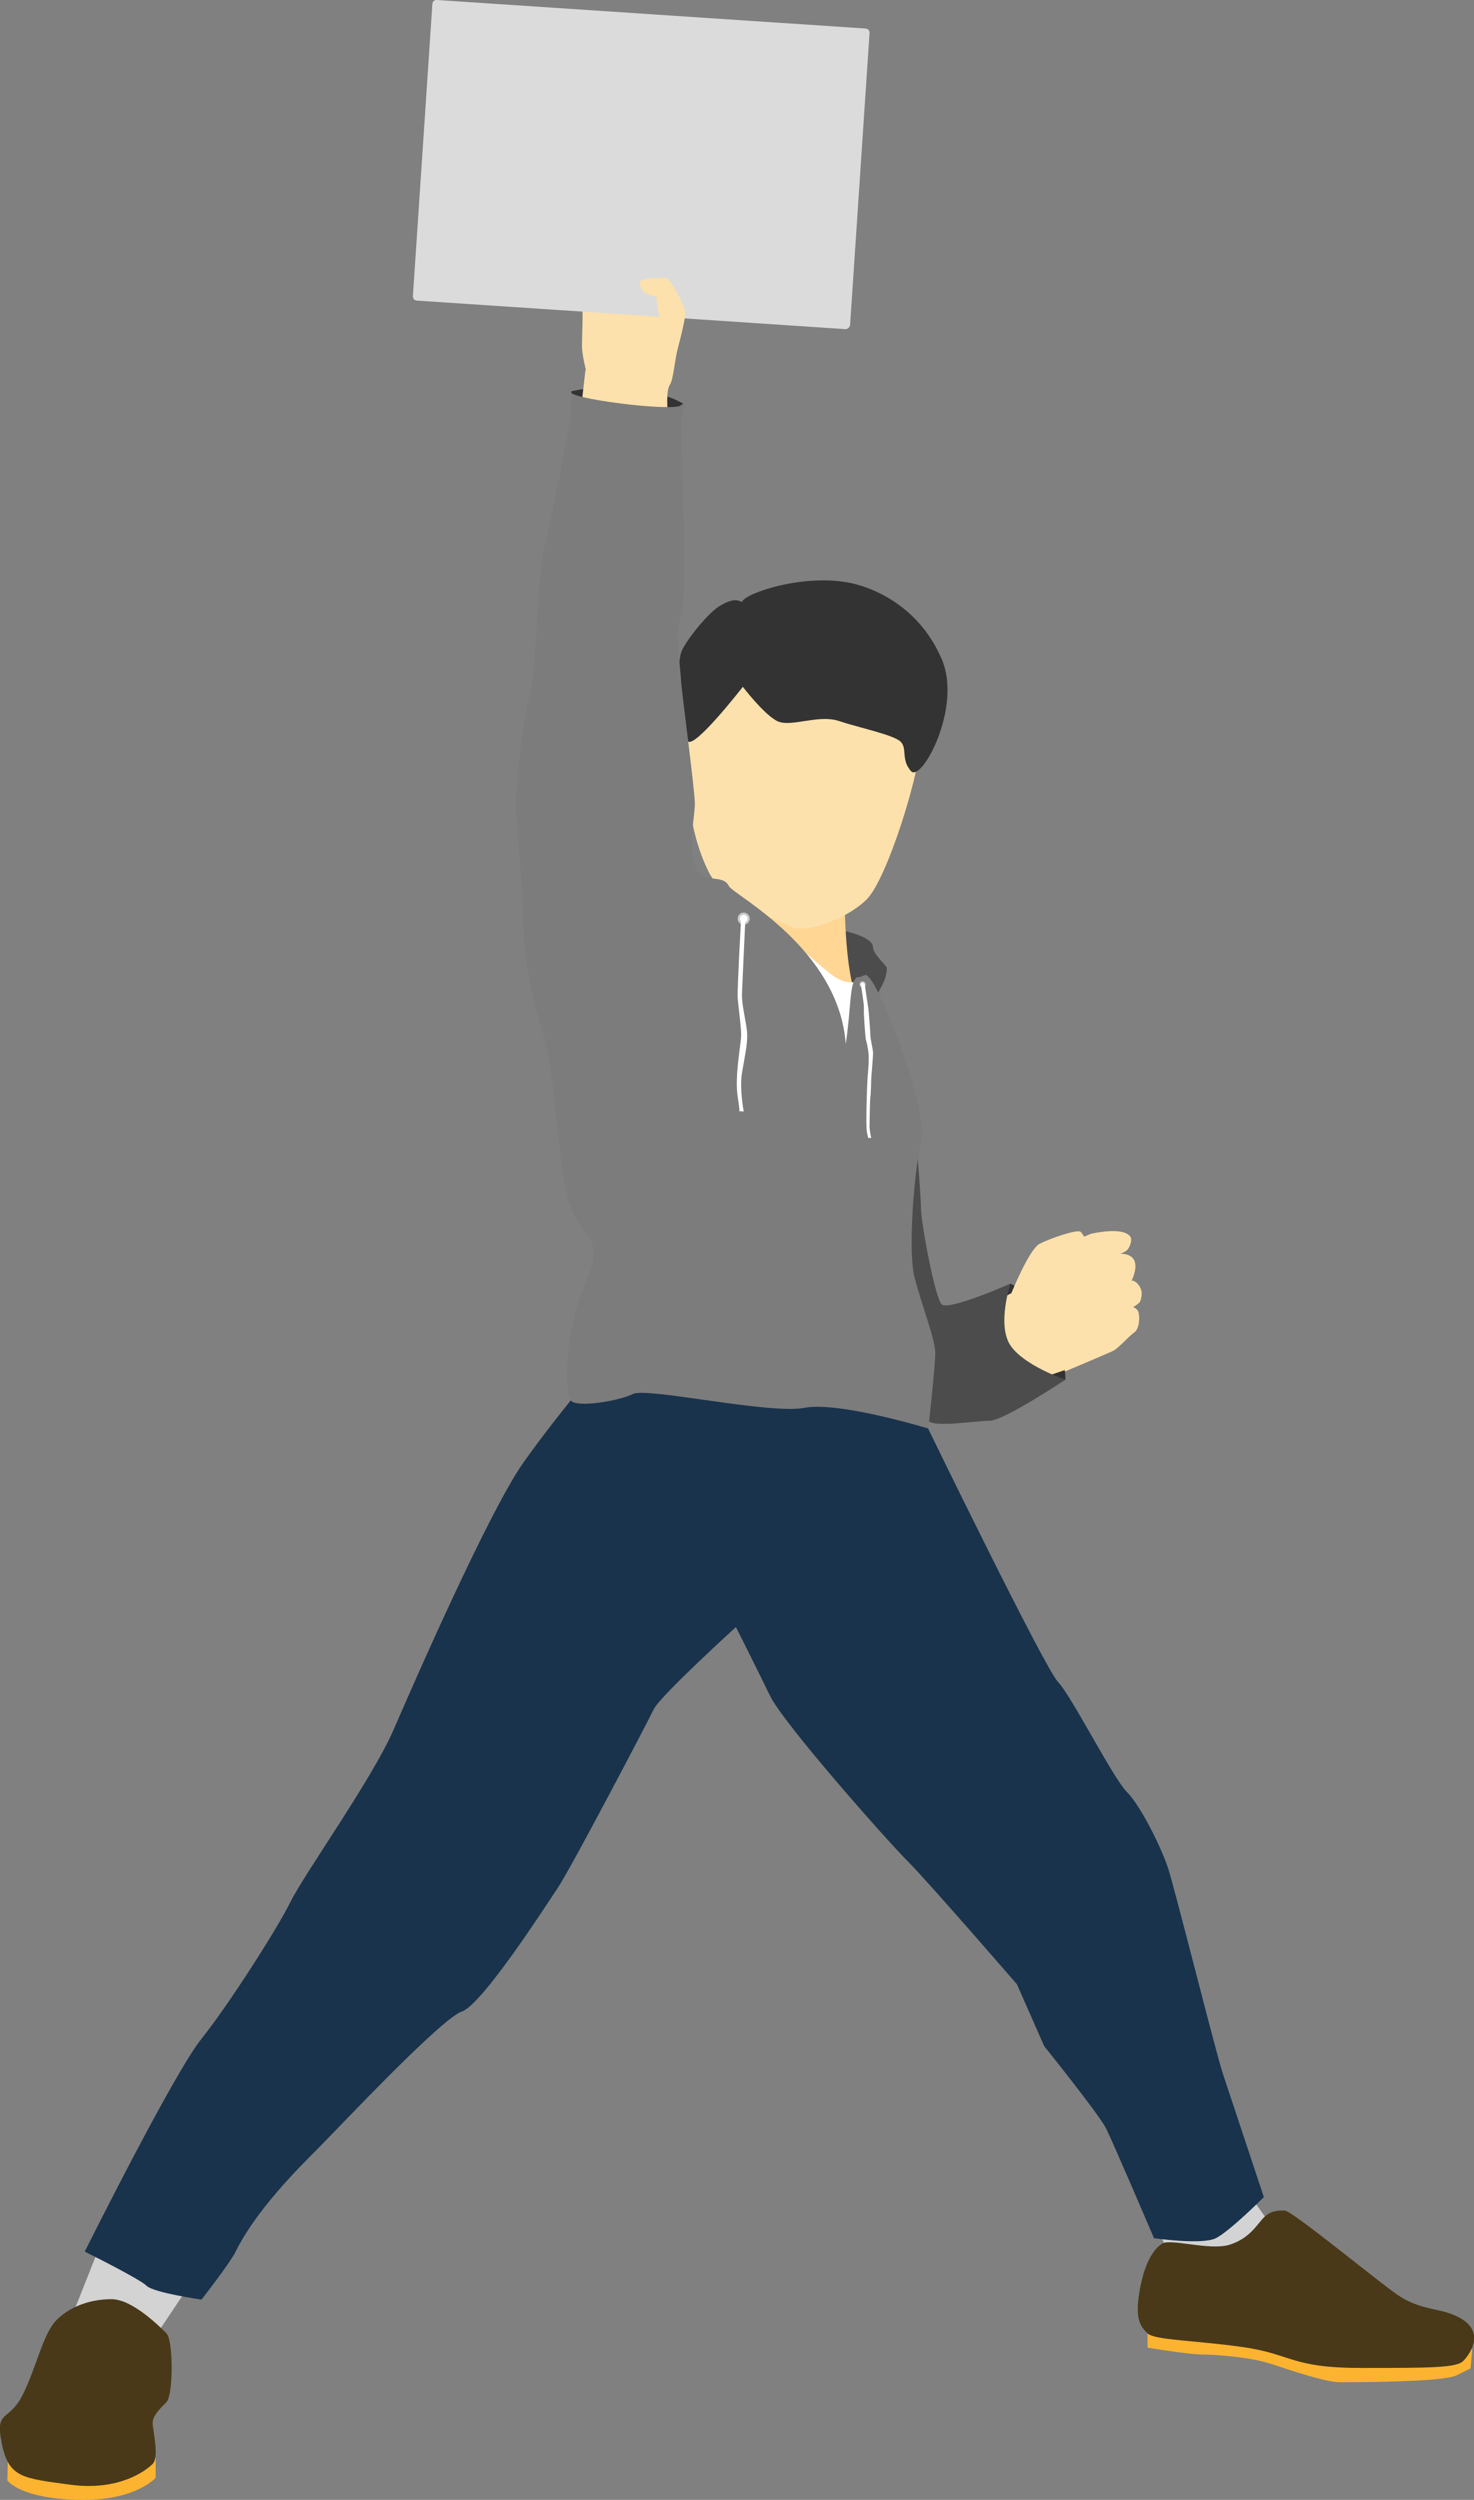 <?xml version="1.0" encoding="utf-8"?>
<!-- Generator: Adobe Illustrator 21.0.0, SVG Export Plug-In . SVG Version: 6.00 Build 0)  -->
<svg version="1.1" xmlns="http://www.w3.org/2000/svg" xmlns:xlink="http://www.w3.org/1999/xlink" x="0px" y="0px"
	 viewBox="0 0 340.9 578" style="enable-background:new 0 0 340.9 578;" xml:space="preserve">
<rect x="0" y="0" width="340.9" height="578" fill="#808080" stroke="none"/>
<style type="text/css">
	.st0{fill:#D3D3D3;}
	.st1{fill:#FCB330;}
	.st2{fill:#493918;}
	.st3{fill:#19334C;}
	.st4{fill:#4C4C4C;}
	.st5{fill:#FFD694;}
	.st6{fill:#FCE1AC;}
	.st7{fill:#333333;}
	.st8{fill:#DBDBDB;}
	.st9{fill:#FFFFFF;}
	.st10{fill:#7C7C7C;}
	.st11{fill:#C9C9C9;}
</style>
<g id="Layer_5">
	<polygon class="st0" points="268.6,517.3 270.1,520.5 297.1,518.9 289.2,507.8 	"/>
	<path class="st1" d="M265.4,539.6v3.2c0,0,9.5,1.6,12.7,1.6s11.2,0.6,16,2.2c4.8,1.6,12.6,4.2,15.8,4.2s23.8,0,27-1.6
		s3.2-1.6,3.2-1.6l0.4-4.5L265.4,539.6z"/>
	<path class="st2" d="M268.6,518.9c0,0-3.2,1.6-4.8,9.5c-1.6,7.9,0,9.5,1.6,11.1c1.6,1.6,11.1,1.6,22.2,3.2
		c11.1,1.6,11.1,4.8,27,4.8s22.2,0,23.8-1.6c1.6-1.6,4.8-6.3,0-9.5c-4.8-3.2-9.5-1.6-15.9-6.3s-23.8-19-25.4-19
		c-1.6,0-3.2,0-4.8,1.6c-1.6,1.6-3.2,4.8-7.9,6.3C279.7,520.5,270.1,517.3,268.6,518.9z"/>
	<polygon class="st0" points="22.6,520.5 16.3,536.4 35.3,541.1 44.8,526.9 	"/>
	<path class="st1" d="M1.8,569.1l-0.1,4.4c0,0,2.7,4.1,16.1,4.5s18.2-5.1,18.2-5.1v-4.6L1.8,569.1z"/>
	<path class="st2" d="M13.1,536.4c3.2-3.2,7.9-4.8,12.7-4.8s11.1,6.3,12.7,7.9c1.6,1.6,1.6,14.3,0,15.9s-3.2,3.2-3.2,4.8
		c0,1.6,1.6,7.9,0,9.5s-7.9,6.3-19,4.8S2,572.9,0.4,564.9c-1.6-7.9,1.6-4.8,4.8-11.1S9.9,539.6,13.1,536.4z"/>
</g>
<g id="Layer_4">
	<path class="st3" d="M132.1,323.8l27-11.1l36.5,1.6l19,15.9c0,0,27,55.5,30.1,58.7s12.7,22.2,15.9,25.4s7.9,12.7,9.5,17.5
		c1.6,4.8,11.1,42.8,12.7,47.6c1.6,4.8,9.5,28.6,9.5,28.6s-7.9,7.9-11.1,9.5s-14.3,0-14.3,0s-9.5-22.2-11.1-25.4
		c-1.6-3.2-14.3-19-14.3-19l-6.3-14.3c0,0-20.6-23.8-25.4-28.6s-28.6-31.7-31.7-38.1s-7.9-15.9-7.9-15.9s-17.5,15.9-19,19
		s-19,36.5-22.2,41.3c-3.2,4.8-17.5,27-22.2,28.6c-4.8,1.6-28.6,27-33.3,31.7c-4.8,4.8-14.3,14.3-19,23.8
		c-1.4,2.8-7.9,11.1-7.9,11.1s-11.1-1.6-12.7-3.2s-14.3-7.9-14.3-7.9s20.6-41.3,27-49.2c6.3-7.9,17.5-25.4,20.6-31.7
		s19-28.6,23.8-39.7c4.8-11.1,22.2-50.8,30.1-61.9c7.9-11.1,17-21.7,17-21.7"/>
</g>
<g id="Layer_2">
	<path class="st4" d="M205.1,223.8c0-0.5-3.2-3.2-3.2-4.8c0-3.2-11.5-4.8-12.7-4.8c-3.2,0-28.6-7.9-28.6-4.8s42.8,21,42.6,20.3
		C203,229,205.1,227,205.1,223.8z"/>
	<path class="st5" d="M195.4,210.6c0,0,0.2,16.4,3.3,21.2s-39.7-15.9-39.7-15.9s9.5-12.7,9.5-19S195.4,210.6,195.4,210.6z"/>
	<path class="st6" d="M182.9,214.3c3.2,1.6,12.7-1.6,17.5-6.3s12.7-30.1,12.7-38.1s0-22.2-15.9-27s-30.1,1.6-33.3,6.3
		s-9.5,33.3,0,52.4C167,208,179.7,212.7,182.9,214.3z"/>
	<path class="st7" d="M171.8,158.8c0,0,4.8,6.3,7.9,7.9s9.5-1.6,14.3,0c4.8,1.6,12.7,3.2,14.3,4.8s0,4.1,2.4,6.8
		c2.4,2.7,11.9-14.7,7.1-25.9s-14.2-16-20.6-17.5c-11.1-2.5-25.1,2.3-25.6,4.3c-1.3-0.7-2.7-0.6-5.3,1c-2.5,1.6-6.9,6.9-8.5,10
		s-1.3,18.7,1.3,21.2C160.7,173.1,171.8,158.8,171.8,158.8z"/>
</g>
<g id="Layer_6">
	<path class="st7" d="M132.1,90.5l0.4,4.4l23.8,2l1.8-3.5c0,0-4.2-2.8-12.7-3.6C136.9,89.1,132.1,90.5,132.1,90.5z"/>
	<path class="st6" d="M135.5,85.5c0,0-1-3.8-0.9-5.9c0-2.1,0.3-7.5,0-9.1S158,66,158,66l-2.9,22.6L135.5,85.5z"/>
	<path class="st8" d="M195.5,76.1l-99.1-6.6c-0.5,0-1-0.5-0.9-1.1L100,0.9c0-0.5,0.5-1,1.1-0.9l99.1,6.6c0.5,0,1,0.5,0.9,1.1
		l-4.5,67.5C196.5,75.7,196,76.1,195.5,76.1z"/>
	<path class="st6" d="M154.4,94.9c0,0-0.4-4.5,0.5-5.9c0.9-1.4,1.1-5.7,1.9-8.6c0.8-3,1.7-6.8,1.7-8.1s-3.4-7.8-4.3-8
		c-0.8-0.2-5.8,0.1-6.1,0.7c-0.3,0.6,0.1,2.2,1.4,2.9c1.3,0.7,2.3,0.7,2.3,0.7s0.4,4.3,0.8,4.8s-8.8,2.5-10,4.4
		c-1.2,1.9-7.2,7.8-7.2,7.8l-0.9,7.8L154.4,94.9z"/>
</g>
<g id="Layer_7">
	<path class="st7" d="M233.7,296.8c0,0,6.5,3.1,9.6,8.7c3.1,5.7,3.1,13.5,3.1,13.5s-13.3,0.8-17.2-7S233.7,296.8,233.7,296.8z"/>
	<path class="st6" d="M233.9,299c0,0,4.1-10.1,6.5-11.4c2.5-1.3,8.7-3.4,9.5-2.8c0.8,0.6,4,6.6,3.7,7.7c-0.3,1.1-4.9-0.4-5.4-0.7
		c-0.5-0.3-3.6,1.8-3.6,1.8s3.1,8.2,2.1,11.8c-1,3.6-0.5,11.4-0.5,11.4l-10,3.4L228,302L233.9,299z"/>
	<path class="st6" d="M239.2,291.5c0,0,11.9-6,13.4-6.3c1.5-0.3,7.2-1.4,8.8,0.7c0.6,0.8-0.2,2.7-0.8,3.2c-0.6,0.5-1.5,0.8-1.5,0.8
		s2.6-0.2,3.3,1.7c0.7,1.9-0.7,4.5-0.7,4.5s0.9-0.2,1.9,1.4c1,1.6,0,3.6,0,3.6s-1,0.9-1.4,1c-0.4,0.1,0.8,0.3,1.1,1.3
		c0.3,1,0.3,3.8-1,4.7c-1.3,0.9-3.6,3.6-4.8,4.2c-1.2,0.6-11.2,4.8-11.2,4.8L239.2,291.5z"/>
</g>
<g id="Layer_3">
	<path class="st9" d="M157.5,211.1c0,0,11.1-4.8,14.3-3.2s14.3,12.7,20.6,17.5c5.2,3.9,7.9,0,7.9,0l9.5,88.8l-69.8-7.9L157.5,211.1z
		"/>
	<path class="st4" d="M195.6,306.3c3.2,14.3,17.5,20.6,19,22.2c1.6,1.6,11.1,0,14.3,0s17.5-9.5,17.5-9.5s-9.5-3.2-12.7-7.9
		c-3.2-4.8,0-14.3,0-14.3s-14.3,6.3-15.9,4.8c-1.6-1.6-4.8-19-4.8-22.2s-1.6-22.2-1.6-22.2L195.6,306.3z"/>
	<path class="st10" d="M132.1,90.5c-1.6,1.6,23.8,4.8,25.4,3.2s0,3.2,0,3.2s1.6,44.4,0,46s0,12.7,0,14.3s3.2,25.4,3.2,28.6
		s-1.6,9.5,0,14.3s6.3,1.6,7.9,4.8c1,2,25.4,14.3,27,36.5c1.2-8.1,0.9-13.3,2.2-15.1c0.3-0.4,0.6-0.4,1-0.4c0.3,0,1.2-0.6,1.6-0.4
		c3.2,1.6,14.3,31.7,12.7,38.1s-3.2,25.4-1.6,31.7s4.8,14.3,4.8,17.5s-1.6,17.5-1.6,17.5s-20.6-6.3-28.6-4.8
		c-7.9,1.6-36.5-4.8-39.7-3.2c-3.2,1.6-12.7,3.2-14.3,1.6c-1.6-1.6-1.6-15.9,3.2-27c4.8-11.1,0-9.5-3.2-17.5
		c-3.2-7.9-3.2-28.6-6.3-39.7c-3.2-11.1-4.8-19-4.8-27s-1.6-20.6-1.6-27s1.6-19,3.2-25.4s1.6-27,3.2-33.3c1.6-6.3,6.3-30.1,6.3-31.7
		S132.1,90.5,132.1,90.5z"/>
	<circle class="st11" cx="172" cy="212.4" r="1.4"/>
	<circle class="st9" cx="172" cy="212.4" r="0.9"/>
	<path class="st9" d="M171.4,212.4c0,0-0.9,16.1-0.8,18.1c0.1,2,0.9,7.2,0.8,9.2c-0.1,2.1-1.5,9.2-0.8,13.8c0.7,4.6,0.3,3.4,0.3,3.4
		l1.1,0.1c0,0-1-5.3-0.4-8.9c0.6-3.6,1.3-6.7,1.2-8.9c0-2.1-1.3-6.7-1.2-9.4c0.1-2.8,0.8-17.6,0.8-17.6H171.4z"/>
	<circle class="st11" cx="199.5" cy="227.6" r="0.7"/>
	<path class="st9" d="M199.1,227.7c0,0,0.8,4.7,0.7,5.5c-0.1,0.8,0.3,6.1,0.4,6.8c0,0.4,0.6,2,0.7,4.1c0.1,2.1-0.3,5.1-0.3,6
		c-0.1,1.6-0.4,10.3-0.1,11.7s0.3,1.3,0.3,1.3l0.7,0c0,0-0.4-1.6-0.4-2.7s0.1-6.3,0.2-6.8s0.2-3.8,0.2-4.2c0-0.5,0.5-5.5,0.4-6.3
		s-0.6-3-0.6-3.7c0-0.7-0.4-5.9-0.5-6.4c-0.1-0.5-0.8-5.4-0.8-5.4L199.1,227.7z"/>
	<circle class="st9" cx="199.5" cy="227.6" r="0.4"/>
</g>
</svg>
